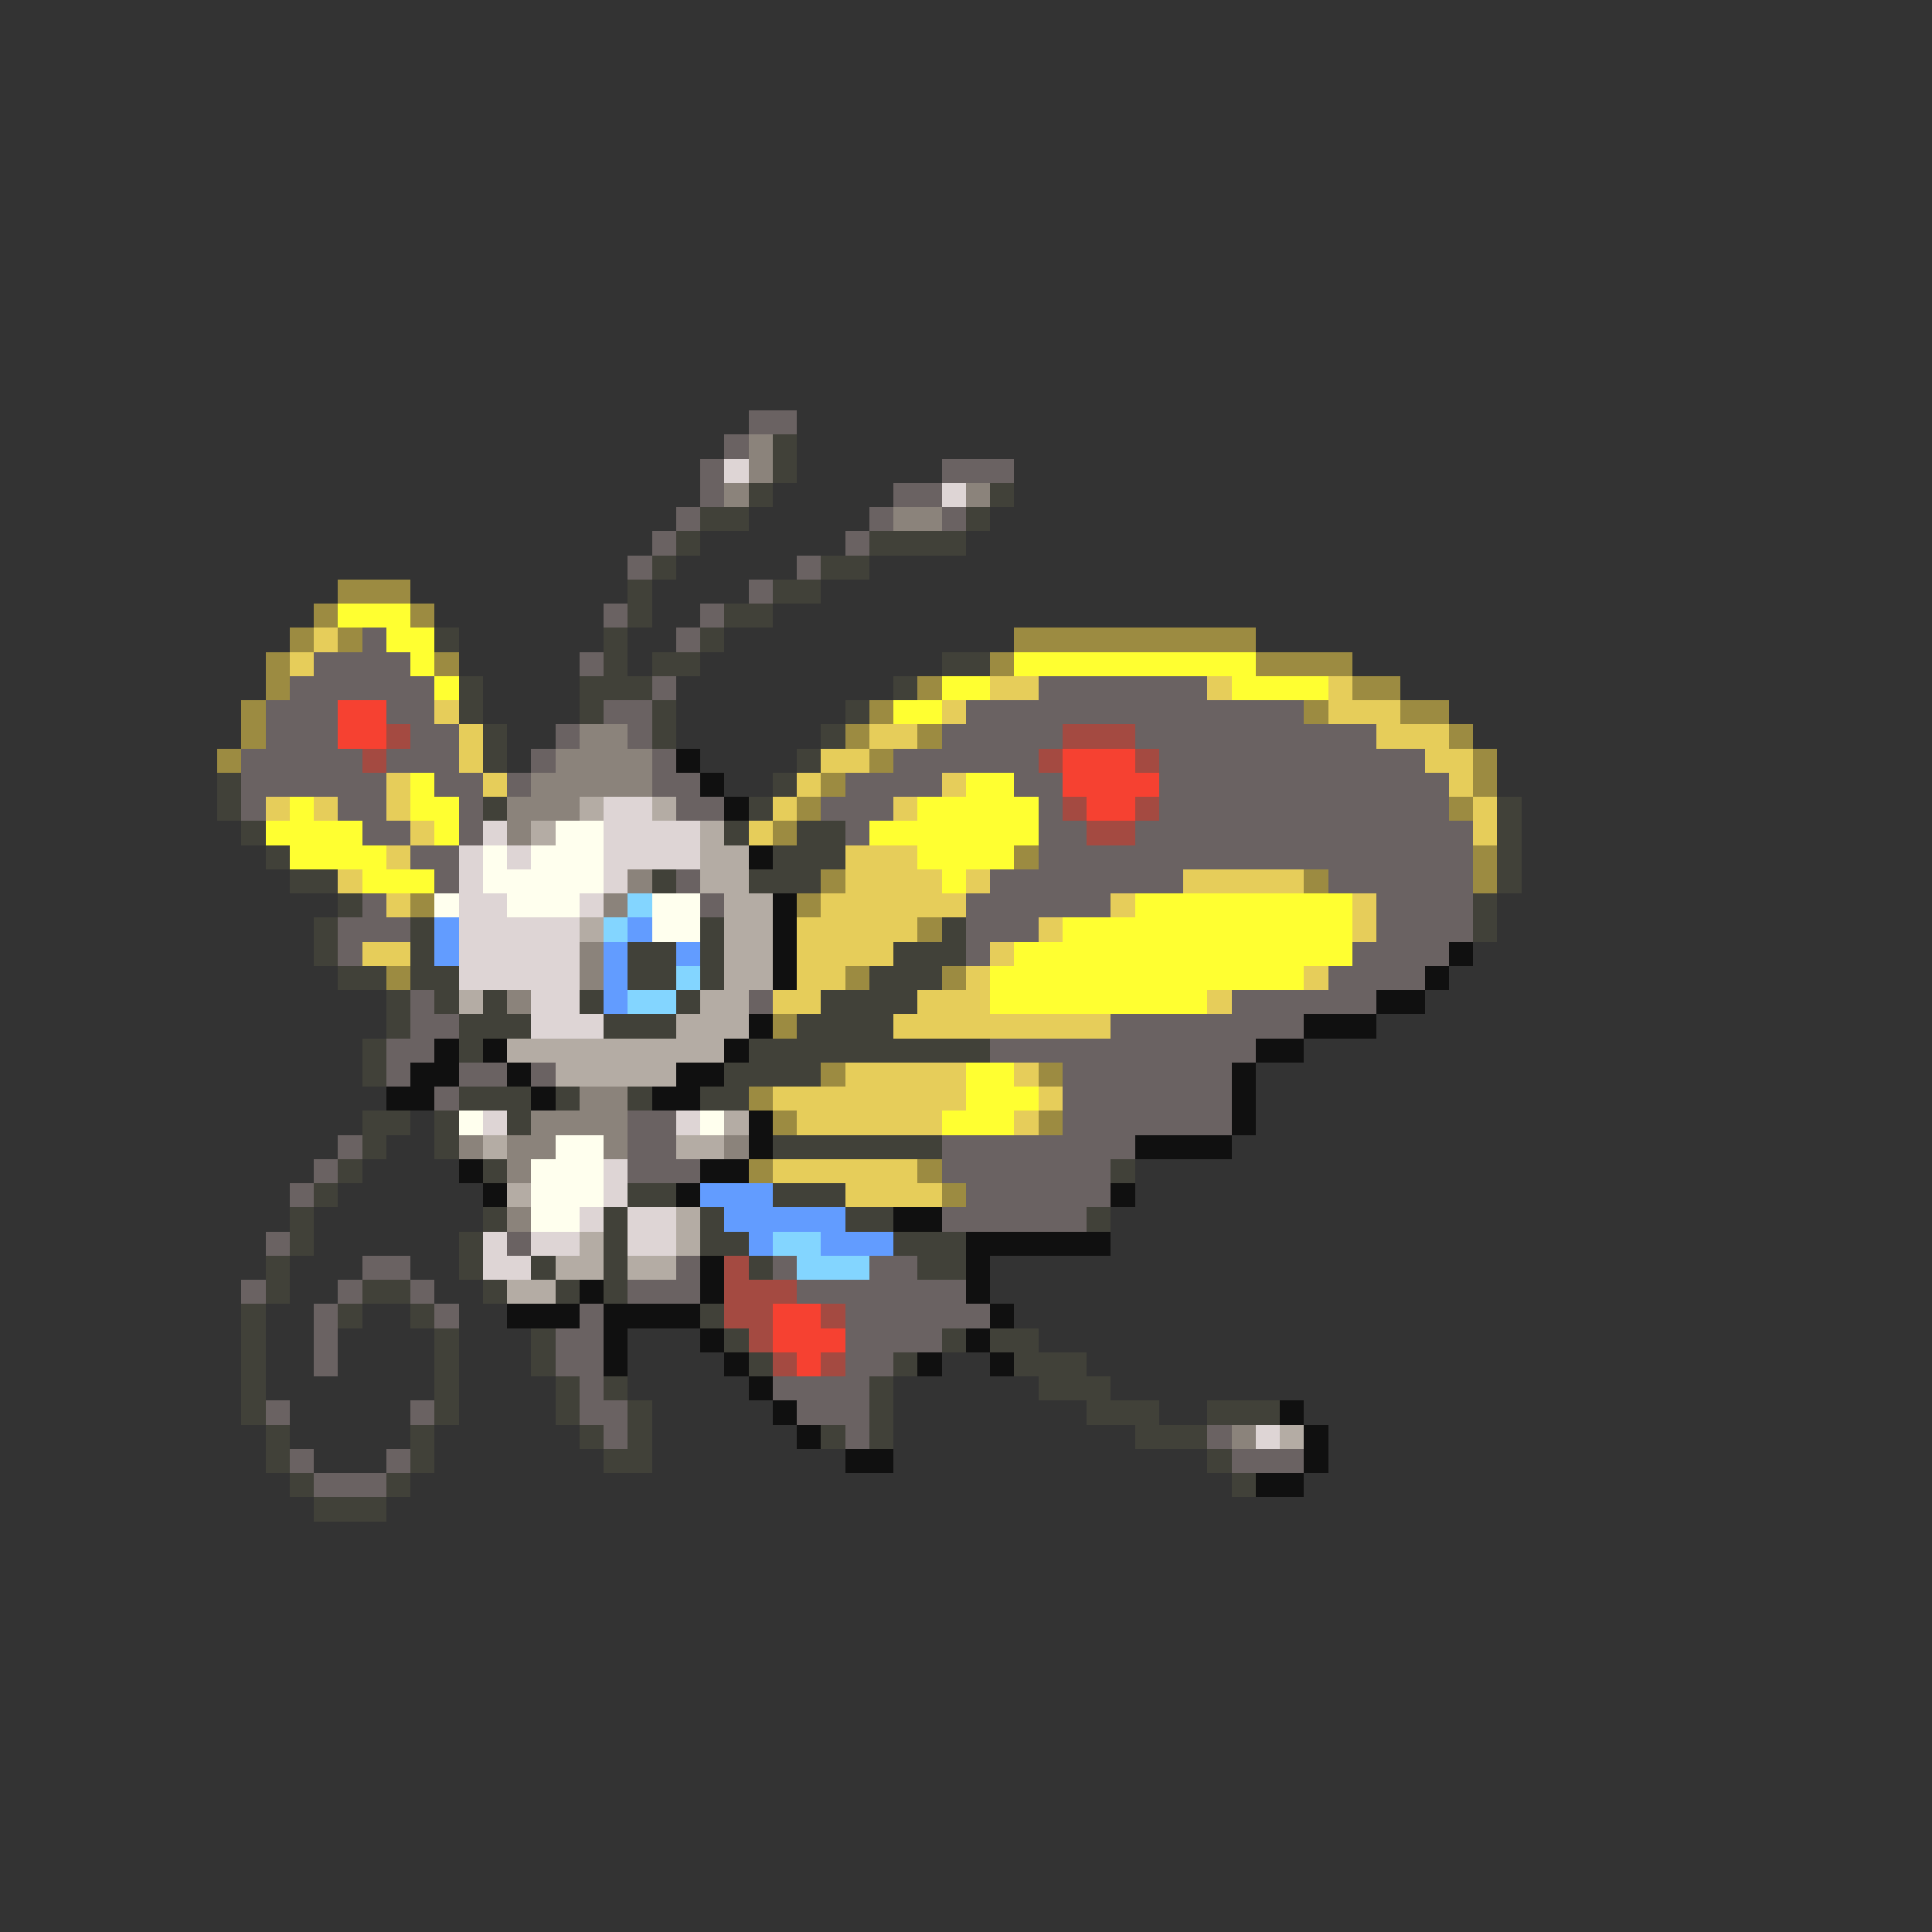<svg xmlns="http://www.w3.org/2000/svg" viewBox="0 -0.5 80 80" shape-rendering="crispEdges">
<rect x="0" y="-0.5" width="80" height="80" fill="#333333" stroke="none"/>
<path stroke="#6a6262" d="M31 17h2M30 18h1M29 19h1M39 19h3M29 20h1M37 20h2M28 21h1M36 21h1M39 21h1M27 22h1M35 22h1M26 23h1M33 23h1M31 24h1M25 25h1M29 25h1M15 26h1M28 26h1M13 27h4M24 27h1M12 28h6M27 28h1M43 28h7M11 29h3M16 29h2M25 29h2M40 29h14M11 30h3M17 30h2M23 30h1M26 30h1M39 30h5M47 30h10M10 31h5M16 31h3M22 31h1M27 31h1M37 31h6M48 31h11M10 32h6M18 32h2M21 32h1M27 32h2M35 32h4M42 32h2M48 32h12M10 33h1M14 33h2M19 33h1M28 33h2M34 33h3M43 33h1M48 33h12M15 34h2M19 34h1M35 34h1M43 34h2M47 34h14M17 35h2M43 35h18M18 36h1M28 36h1M41 36h8M55 36h6M15 37h1M29 37h1M40 37h6M57 37h4M14 38h3M40 38h3M57 38h4M14 39h1M40 39h1M56 39h4M55 40h4M17 41h1M31 41h1M51 41h6M17 42h2M46 42h8M16 43h2M41 43h11M16 44h1M19 44h2M22 44h1M44 44h7M18 45h1M44 45h7M26 46h2M44 46h7M14 47h1M26 47h2M39 47h8M13 48h1M26 48h3M39 48h7M12 49h1M40 49h6M39 50h6M11 51h1M21 51h1M15 52h2M28 52h1M32 52h1M36 52h2M10 53h1M14 53h1M17 53h1M26 53h3M33 53h7M13 54h1M18 54h1M24 54h1M35 54h6M13 55h1M23 55h2M35 55h4M13 56h1M23 56h2M35 56h2M24 57h1M32 57h4M11 58h1M17 58h1M24 58h2M33 58h3M25 59h1M35 59h1M50 59h1M12 60h1M16 60h1M51 60h3M13 61h3" />
<path stroke="#8b837b" d="M31 18h1M31 19h1M30 20h1M40 20h1M37 21h2M24 30h2M23 31h4M22 32h5M21 33h3M21 34h1M26 36h1M25 37h1M24 39h1M24 40h1M21 41h1M24 45h2M22 46h4M19 47h1M21 47h2M25 47h1M30 47h1M21 48h1M21 50h1M51 59h1" />
<path stroke="#414139" d="M32 18h1M32 19h1M31 20h1M41 20h1M29 21h2M40 21h1M28 22h1M36 22h4M27 23h1M34 23h2M26 24h1M32 24h2M26 25h1M30 25h2M18 26h1M25 26h1M29 26h1M25 27h1M27 27h2M39 27h2M19 28h1M24 28h3M37 28h1M19 29h1M24 29h1M27 29h1M35 29h1M20 30h1M27 30h1M34 30h1M20 31h1M33 31h1M9 32h1M32 32h1M9 33h1M20 33h1M31 33h1M62 33h1M10 34h1M30 34h1M33 34h2M62 34h1M11 35h1M32 35h3M62 35h1M12 36h2M27 36h1M31 36h3M62 36h1M14 37h1M61 37h1M13 38h1M17 38h1M29 38h1M39 38h1M61 38h1M13 39h1M17 39h1M26 39h2M29 39h1M37 39h3M14 40h2M17 40h2M26 40h2M29 40h1M36 40h3M16 41h1M18 41h1M20 41h1M24 41h1M28 41h1M34 41h4M16 42h1M19 42h3M25 42h3M33 42h4M15 43h1M19 43h1M31 43h10M15 44h1M30 44h4M19 45h3M23 45h1M26 45h1M29 45h2M15 46h2M18 46h1M21 46h1M15 47h1M18 47h1M32 47h7M14 48h1M20 48h1M46 48h1M13 49h1M26 49h2M32 49h3M12 50h1M20 50h1M25 50h1M29 50h1M35 50h2M45 50h1M12 51h1M19 51h1M25 51h1M29 51h2M37 51h3M11 52h1M19 52h1M22 52h1M25 52h1M31 52h1M38 52h2M11 53h1M15 53h2M20 53h1M23 53h1M25 53h1M10 54h1M14 54h1M17 54h1M29 54h1M10 55h1M18 55h1M22 55h1M30 55h1M39 55h1M41 55h2M10 56h1M18 56h1M22 56h1M31 56h1M37 56h1M42 56h3M10 57h1M18 57h1M23 57h1M25 57h1M36 57h1M43 57h3M10 58h1M18 58h1M23 58h1M26 58h1M36 58h1M45 58h3M50 58h3M11 59h1M17 59h1M24 59h1M26 59h1M34 59h1M36 59h1M47 59h3M11 60h1M17 60h1M25 60h2M50 60h1M12 61h1M16 61h1M51 61h1M13 62h3" />
<path stroke="#ded5d5" d="M30 19h1M39 20h1M25 33h2M20 34h1M25 34h4M19 35h1M21 35h1M25 35h4M19 36h1M25 36h1M19 37h2M24 37h1M19 38h5M19 39h5M19 40h5M22 41h2M22 42h3M20 46h1M28 46h1M25 48h1M25 49h1M24 50h1M26 50h2M20 51h1M22 51h2M26 51h2M20 52h2M52 59h1" />
<path stroke="#9c8b41" d="M14 24h3M13 25h1M17 25h1M12 26h1M14 26h1M42 26h10M11 27h1M18 27h1M41 27h1M52 27h4M11 28h1M38 28h1M56 28h2M10 29h1M36 29h1M54 29h1M58 29h2M10 30h1M35 30h1M38 30h1M60 30h1M9 31h1M36 31h1M61 31h1M34 32h1M61 32h1M33 33h1M60 33h1M32 34h1M42 35h1M61 35h1M34 36h1M54 36h1M61 36h1M17 37h1M33 37h1M38 38h1M16 40h1M35 40h1M39 40h1M32 42h1M34 44h1M43 44h1M31 45h1M32 46h1M43 46h1M31 48h1M38 48h1M39 49h1" />
<path stroke="#ffff31" d="M14 25h3M16 26h2M17 27h1M42 27h10M18 28h1M39 28h2M51 28h4M37 29h2M17 32h1M40 32h2M12 33h1M17 33h2M38 33h5M11 34h4M18 34h1M36 34h7M12 35h4M38 35h4M15 36h3M39 36h1M47 37h9M44 38h12M42 39h14M41 40h13M41 41h9M40 44h2M40 45h3M39 46h3" />
<path stroke="#e6cd5a" d="M13 26h1M12 27h1M41 28h2M50 28h1M55 28h1M18 29h1M39 29h1M55 29h3M19 30h1M36 30h2M57 30h3M19 31h1M34 31h2M59 31h2M16 32h1M20 32h1M33 32h1M39 32h1M60 32h1M11 33h1M13 33h1M16 33h1M32 33h1M37 33h1M61 33h1M17 34h1M31 34h1M61 34h1M16 35h1M35 35h3M14 36h1M35 36h4M40 36h1M49 36h5M16 37h1M34 37h6M46 37h1M56 37h1M33 38h5M43 38h1M56 38h1M15 39h2M33 39h4M41 39h1M33 40h2M40 40h1M54 40h1M32 41h2M38 41h3M50 41h1M37 42h9M35 44h5M42 44h1M32 45h8M43 45h1M33 46h6M42 46h1M32 48h6M35 49h4" />
<path stroke="#f64131" d="M14 29h2M14 30h2M44 31h3M44 32h4M45 33h2M32 54h2M32 55h3M33 56h1" />
<path stroke="#a44a41" d="M16 30h1M44 30h3M15 31h1M43 31h1M47 31h1M44 33h1M47 33h1M45 34h2M30 52h1M30 53h3M30 54h2M34 54h1M31 55h1M32 56h1M34 56h1" />
<path stroke="#101010" d="M28 31h1M29 32h1M30 33h1M31 35h1M32 37h1M32 38h1M32 39h1M60 39h1M32 40h1M59 40h1M57 41h2M31 42h1M54 42h3M18 43h1M20 43h1M30 43h1M52 43h2M17 44h2M21 44h1M28 44h2M51 44h1M16 45h2M22 45h1M27 45h2M51 45h1M31 46h1M51 46h1M31 47h1M47 47h4M19 48h1M29 48h2M20 49h1M28 49h1M46 49h1M37 50h2M40 51h6M29 52h1M40 52h1M24 53h1M29 53h1M40 53h1M21 54h3M25 54h4M41 54h1M25 55h1M29 55h1M40 55h1M25 56h1M30 56h1M38 56h1M41 56h1M31 57h1M32 58h1M53 58h1M33 59h1M54 59h1M35 60h2M54 60h1M52 61h2" />
<path stroke="#b4aca4" d="M24 33h1M27 33h1M22 34h1M29 34h1M29 35h2M29 36h2M30 37h2M24 38h1M30 38h2M30 39h2M30 40h2M19 41h1M29 41h2M28 42h3M21 43h9M23 44h5M30 46h1M20 47h1M28 47h2M21 49h1M28 50h1M24 51h1M28 51h1M23 52h2M26 52h2M21 53h2M53 59h1" />
<path stroke="#ffffee" d="M23 34h2M20 35h1M22 35h3M20 36h5M18 37h1M21 37h3M27 37h2M27 38h2M19 46h1M29 46h1M23 47h2M22 48h3M22 49h3M22 50h2" />
<path stroke="#83d5ff" d="M26 37h1M25 38h1M28 40h1M26 41h2M32 51h2M33 52h3" />
<path stroke="#629cff" d="M18 38h1M26 38h1M18 39h1M25 39h1M28 39h1M25 40h1M25 41h1M29 49h3M30 50h5M31 51h1M34 51h3" />
</svg>